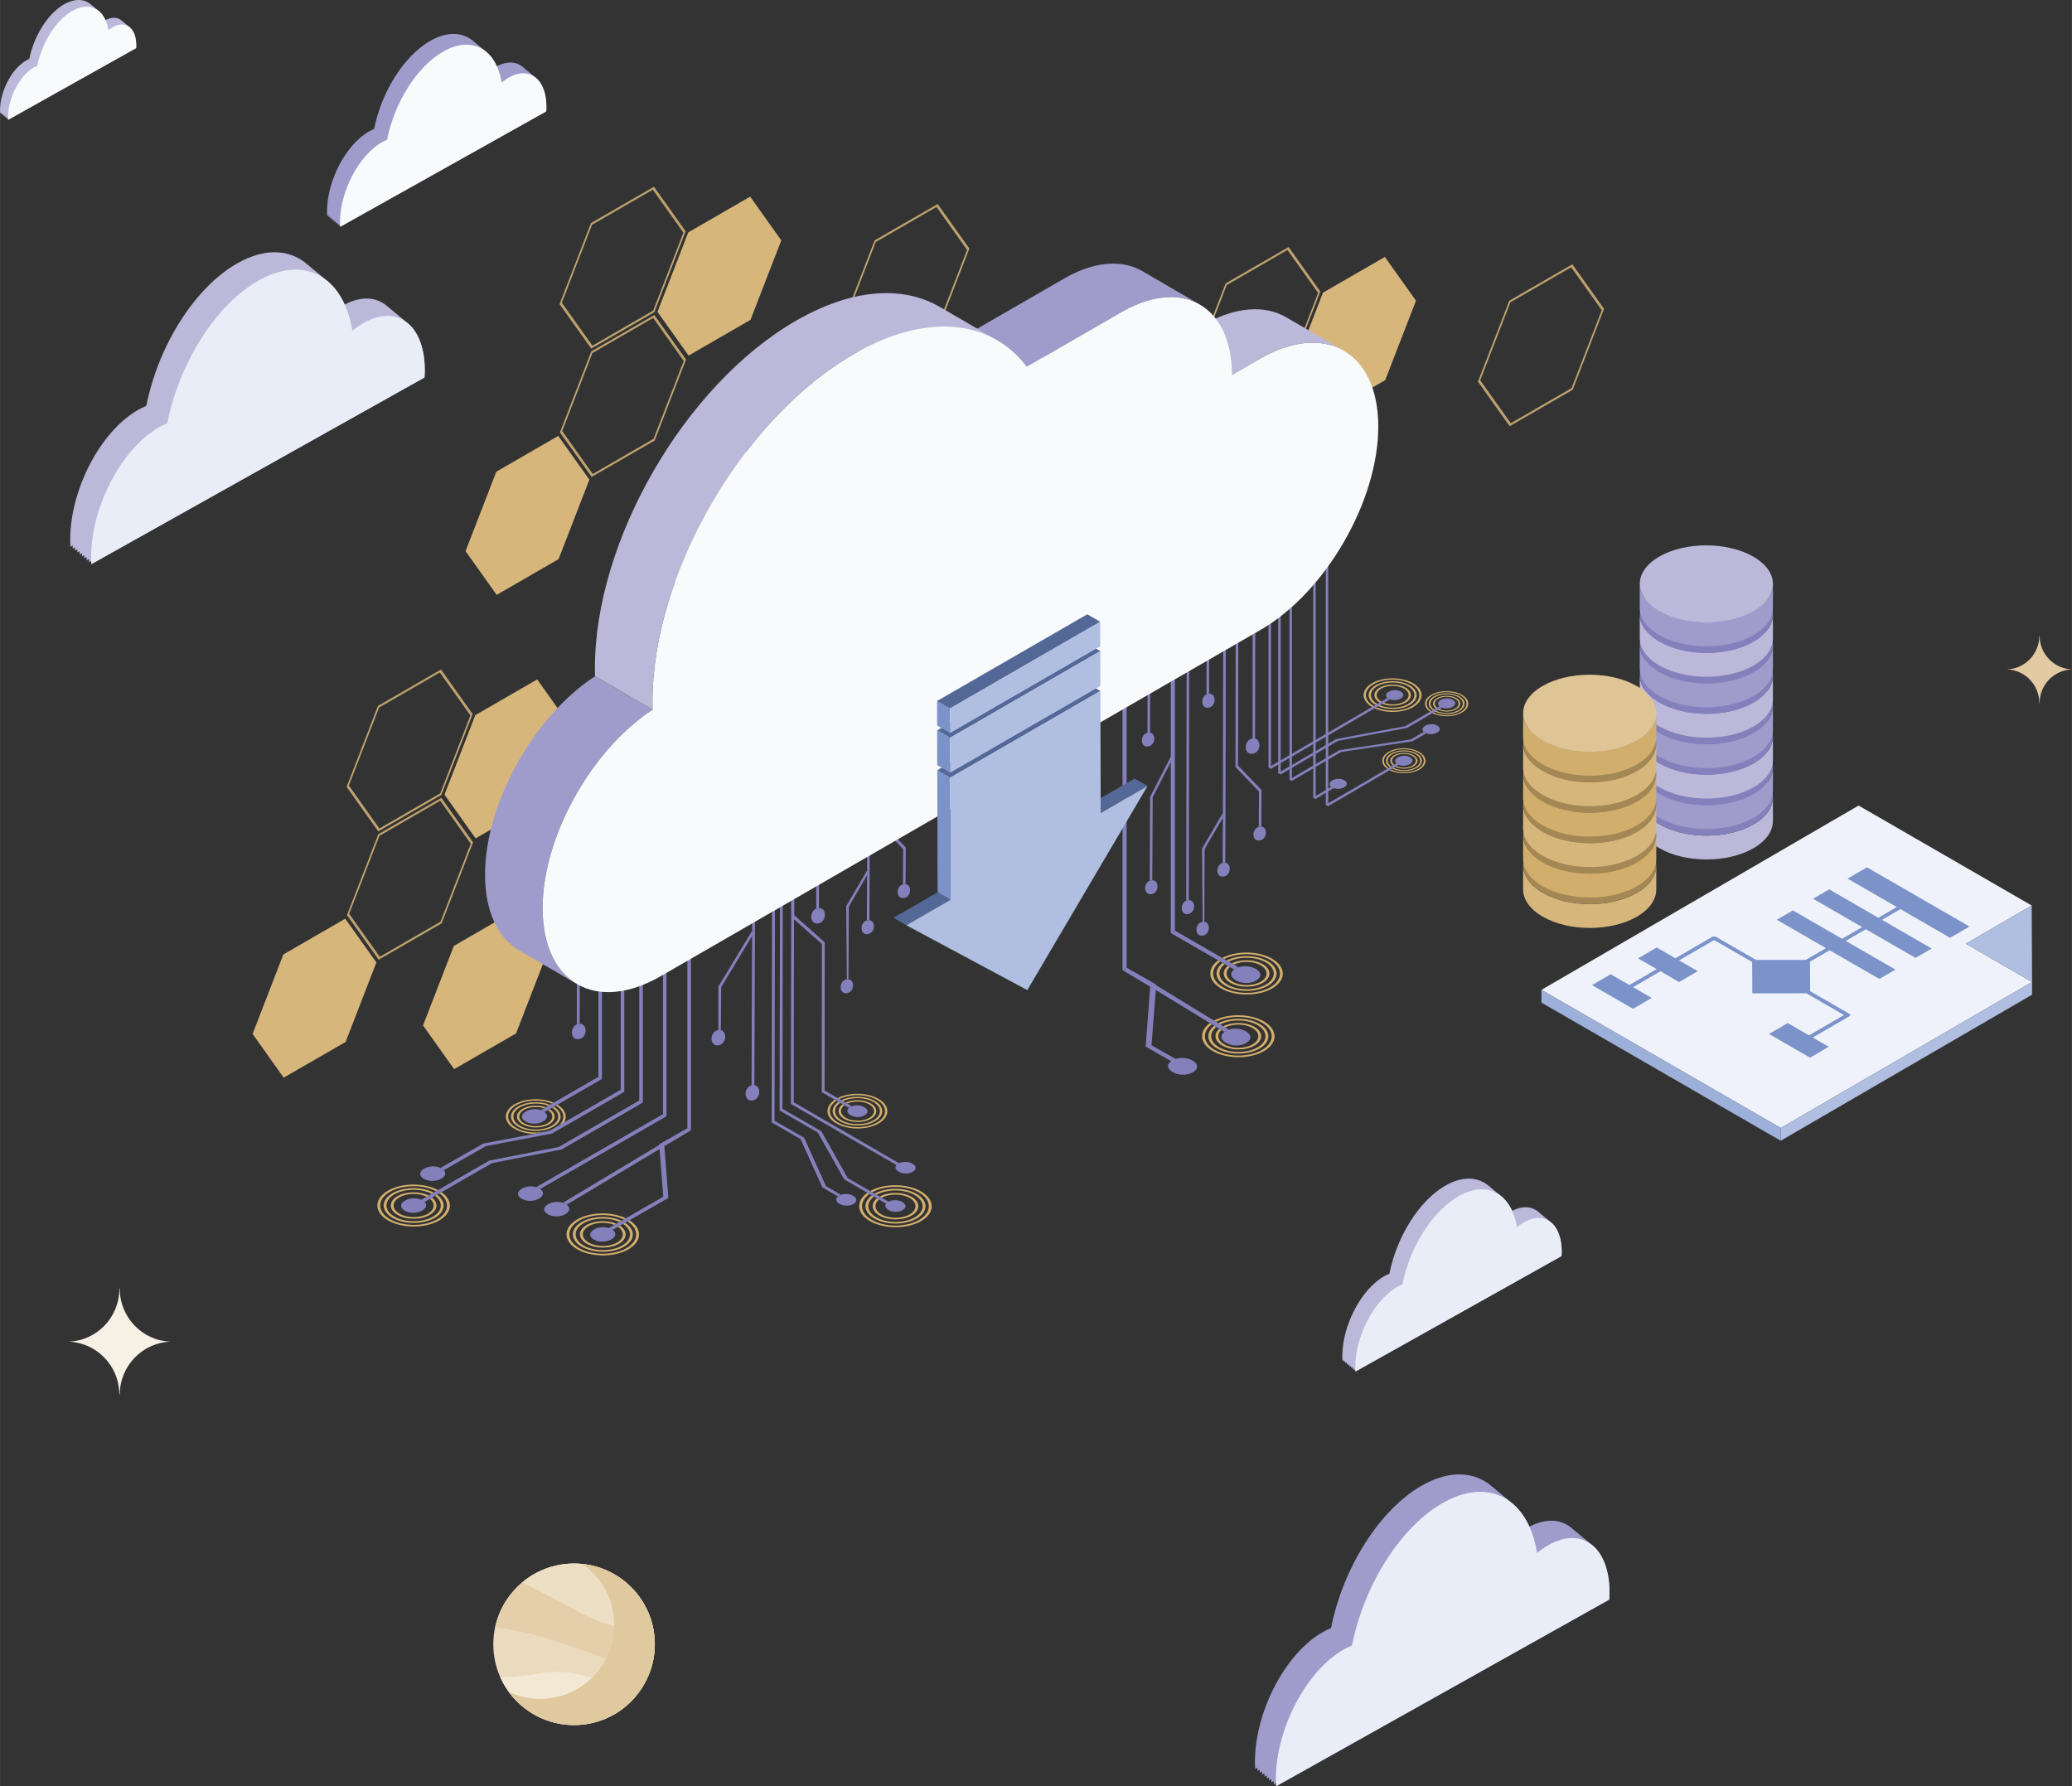 <?xml version="1.0" encoding="UTF-8"?>
<!DOCTYPE svg PUBLIC "-//W3C//DTD SVG 1.1//EN" "http://www.w3.org/Graphics/SVG/1.1/DTD/svg11.dtd">
<!-- Creator: CorelDRAW X7 -->
<svg xmlns="http://www.w3.org/2000/svg" xml:space="preserve" width="5.751in" height="4.958in" version="1.1" style="shape-rendering:geometricPrecision; text-rendering:geometricPrecision; image-rendering:optimizeQuality; fill-rule:evenodd; clip-rule:evenodd"
viewBox="0 0 57509 49581"
 xmlns:xlink="http://www.w3.org/1999/xlink">
 <rect x="0" y="0" width="57509" height="49581" fill="#333333" stroke="none"/>
 <defs>
  <style type="text/css">
   <![CDATA[
    .fil20 {fill:#536896}
    .fil21 {fill:#7B93C9}
    .fil16 {fill:#8480BC}
    .fil13 {fill:#9F9CCB}
    .fil22 {fill:#AFBEE1}
    .fil11 {fill:#BBB8DA}
    .fil18 {fill:#BFA36F}
    .fil15 {fill:#D2AE6D}
    .fil17 {fill:#D7B67C}
    .fil23 {fill:#E2CBA3}
    .fil12 {fill:#E9EDF7}
    .fil24 {fill:#F7F1E5}
    .fil19 {fill:#F9FAFC}
    .fil9 {fill:#7B93C9;fill-rule:nonzero}
    .fil1 {fill:#8480BC;fill-rule:nonzero}
    .fil8 {fill:#9DB0D9;fill-rule:nonzero}
    .fil2 {fill:#9F9CCB;fill-rule:nonzero}
    .fil4 {fill:#A38755;fill-rule:nonzero}
    .fil10 {fill:#AFBEE1;fill-rule:nonzero}
    .fil0 {fill:#BBB8DA;fill-rule:nonzero}
    .fil5 {fill:#D2AE6D;fill-rule:nonzero}
    .fil3 {fill:#D7B67C;fill-rule:nonzero}
    .fil6 {fill:#DFC596;fill-rule:nonzero}
    .fil29 {fill:#E0C99F;fill-rule:nonzero}
    .fil26 {fill:#E4CFAA;fill-rule:nonzero}
    .fil30 {fill:#E9EDF7;fill-rule:nonzero}
    .fil25 {fill:#EBDBBE;fill-rule:nonzero}
    .fil28 {fill:#EDDFC4;fill-rule:nonzero}
    .fil7 {fill:#EFF2FA;fill-rule:nonzero}
    .fil27 {fill:#F2E8D4;fill-rule:nonzero}
    .fil14 {fill:#F9FAFC;fill-rule:nonzero}
   ]]>
  </style>
 </defs>
 <g id="Layer_x0020_1">
  <g id="_3027852411696">
   <g>
    <path class="fil0" d="M49210 22129l-1 662c-1,272 -180,545 -538,752 -719,418 -1890,418 -2614,0 -364,-210 -546,-486 -545,-762l1 -662c0,276 182,552 546,762 724,418 1895,418 2614,0 358,-207 537,-479 537,-752z"/>
    <path class="fil1" d="M48665 21367c724,418 727,1096 8,1514 -720,419 -1890,419 -2614,0 -724,-418 -728,-1095 -8,-1514 719,-418 1890,-418 2614,0z"/>
    <path class="fil2" d="M49210 21284l-1 662c-1,272 -180,544 -538,752 -719,418 -1890,418 -2614,0 -364,-210 -546,-486 -545,-762l1 -662c0,276 182,552 546,762 724,418 1895,418 2614,0 358,-208 537,-479 537,-752z"/>
    <path class="fil1" d="M48665 20522c724,418 727,1096 8,1514 -720,418 -1890,418 -2614,0 -724,-418 -728,-1096 -8,-1514 719,-418 1890,-418 2614,0z"/>
    <path class="fil0" d="M49210 20439l-1 662c-1,272 -180,544 -538,752 -719,418 -1890,418 -2614,0 -364,-211 -546,-487 -545,-762l1 -662c0,276 182,552 546,762 724,418 1895,418 2614,0 358,-208 537,-480 537,-752z"/>
    <path class="fil1" d="M48665 19676c724,419 727,1097 8,1515 -720,418 -1890,418 -2614,0 -724,-418 -728,-1096 -8,-1514 719,-418 1890,-419 2614,-1z"/>
    <path class="fil2" d="M49210 19594l-1 662c-1,272 -180,544 -538,752 -719,418 -1890,418 -2614,0 -364,-211 -546,-487 -545,-762l1 -662c0,275 182,551 546,762 724,418 1895,418 2614,0 358,-208 537,-480 537,-752z"/>
    <path class="fil1" d="M48665 18831c724,419 727,1097 8,1515 -720,418 -1890,418 -2614,0 -724,-418 -728,-1096 -8,-1514 719,-418 1890,-419 2614,-1z"/>
    <path class="fil0" d="M49210 18749l-1 661c-1,273 -180,545 -538,752 -719,419 -1890,419 -2614,0 -364,-210 -546,-486 -545,-762l1 -661c0,275 182,551 546,762 724,418 1895,418 2614,0 358,-208 537,-480 537,-752z"/>
    <path class="fil1" d="M48665 17986c724,418 727,1097 8,1515 -720,418 -1890,418 -2614,0 -724,-418 -728,-1096 -8,-1514 719,-418 1890,-419 2614,-1z"/>
    <path class="fil2" d="M49210 17903l-1 662c-1,273 -180,545 -538,752 -719,419 -1890,419 -2614,0 -364,-210 -546,-486 -545,-762l1 -662c0,276 182,552 546,762 724,419 1895,419 2614,0 358,-207 537,-479 537,-752z"/>
    <path class="fil1" d="M48665 17141c724,418 727,1096 8,1514 -720,419 -1890,419 -2614,0 -724,-418 -728,-1096 -8,-1514 719,-418 1890,-418 2614,0z"/>
    <path class="fil0" d="M49210 17058l-1 662c-1,272 -180,544 -538,752 -719,418 -1890,418 -2614,0 -364,-210 -546,-486 -545,-762l1 -662c0,276 182,552 546,762 724,418 1895,418 2614,0 358,-207 537,-479 537,-752z"/>
    <path class="fil1" d="M48665 16296c724,418 727,1096 8,1514 -720,419 -1890,419 -2614,0 -724,-418 -728,-1096 -8,-1514 719,-418 1890,-418 2614,0z"/>
    <path class="fil2" d="M49210 16213l-1 662c-1,272 -180,544 -538,752 -719,418 -1890,418 -2614,0 -364,-210 -546,-486 -545,-762l1 -662c0,276 182,552 546,762 724,418 1895,418 2614,0 358,-208 537,-480 537,-752z"/>
    <path class="fil0" d="M48665 15451c724,418 727,1096 8,1514 -720,418 -1890,418 -2614,0 -724,-418 -728,-1096 -8,-1514 719,-418 1890,-418 2614,0z"/>
    <path class="fil3" d="M45973 24030l-2 662c-1,272 -180,544 -537,752 -720,418 -1890,418 -2615,0 -364,-210 -546,-486 -545,-762l2 -662c-1,276 181,552 545,762 725,418 1895,418 2615,0 357,-208 536,-480 537,-752z"/>
    <path class="fil4" d="M45427 23268c725,418 728,1096 9,1514 -720,418 -1890,418 -2615,0 -723,-418 -727,-1096 -7,-1514 718,-418 1890,-418 2613,0z"/>
    <path class="fil5" d="M45973 23185l-2 662c-1,272 -180,544 -537,752 -720,418 -1890,418 -2615,0 -364,-210 -546,-486 -545,-762l2 -662c-1,276 181,552 545,762 725,418 1895,418 2615,0 357,-208 536,-480 537,-752z"/>
    <path class="fil4" d="M45427 22422c725,419 728,1097 9,1515 -720,418 -1890,418 -2615,0 -723,-418 -727,-1096 -7,-1514 718,-418 1890,-418 2613,-1z"/>
    <path class="fil3" d="M45973 22340l-2 662c-1,272 -180,544 -537,752 -720,418 -1890,418 -2615,0 -364,-211 -546,-487 -545,-762l2 -662c-1,275 181,551 545,762 725,418 1895,418 2615,0 357,-208 536,-480 537,-752z"/>
    <path class="fil4" d="M45427 21577c725,419 728,1097 9,1515 -720,418 -1890,418 -2615,0 -723,-418 -727,-1096 -7,-1514 718,-418 1890,-419 2613,-1z"/>
    <path class="fil5" d="M45973 21495l-2 662c-1,272 -180,544 -537,751 -720,419 -1890,419 -2615,0 -364,-210 -546,-486 -545,-762l2 -661c-1,275 181,551 545,762 725,418 1895,418 2615,0 357,-208 536,-480 537,-752z"/>
    <path class="fil4" d="M45427 20732c725,418 728,1097 9,1515 -720,418 -1890,418 -2615,0 -723,-418 -727,-1096 -7,-1514 718,-418 1890,-419 2613,-1z"/>
    <path class="fil3" d="M45973 20649l-2 662c-1,273 -180,545 -537,752 -720,419 -1890,419 -2615,0 -364,-210 -546,-486 -545,-762l2 -662c-1,276 181,552 545,763 725,418 1895,418 2615,0 357,-208 536,-480 537,-753z"/>
    <path class="fil4" d="M45427 19887c725,418 728,1096 9,1514 -720,419 -1890,419 -2615,0 -723,-418 -727,-1095 -7,-1514 718,-418 1890,-418 2613,0z"/>
    <path class="fil5" d="M45973 19804l-2 662c-1,273 -180,545 -537,752 -720,418 -1890,418 -2615,0 -364,-210 -546,-486 -545,-762l2 -662c-1,276 181,552 545,762 725,419 1895,419 2615,0 357,-207 536,-479 537,-752z"/>
    <path class="fil6" d="M45427 19042c725,418 728,1096 9,1514 -720,419 -1890,419 -2615,0 -723,-418 -727,-1096 -7,-1514 718,-418 1890,-418 2613,0z"/>
   </g>
   <g>
    <polygon class="fil7" points="54564,26196 56391,25134 51587,22360 42784,27476 49426,31310 56402,27257 "/>
    <polygon class="fil8" points="49426,31310 49425,31664 42783,27829 42784,27476 "/>
    <path class="fil9" d="M54666 25718l-539 313 -1379 -796 -511 297 1379 797 -449 260 -1379 -796 -558 324 1379 797 -447 259 -1379 -796 -546 317 5 819 1094 632c28,16 29,43 0,59l-1023 595 446 257 -519 302 -1140 -658 519 -302 592 341 972 -564 -1043 -603 -1502 1 -5 -871 -1056 -609 -972 565 518 299 -519 302 -518 -300 -760 442 518 299 -519 302 -1138 -658 519 -302 518 300 759 -442 -518 -299 519 -302 519 300 1022 -595c29,-16 75,-16 104,0l1106 639 1388 0 559 -324 -1366 -789 447 -260 1366 789 558 -325 -1365 -788 448 -260 1365 788 512 -297 -1366 -789 539 -313 2846 1643z"/>
    <polygon class="fil10" points="56391,25134 56402,27257 54564,26196 "/>
    <polygon class="fil10" points="56402,27257 56401,27610 49425,31664 49426,31310 "/>
   </g>
   <g>
    <g>
     <path class="fil11" d="M1947 14984l0 3 0 3c0,64 4,125 7,186l0 0 61 -35c2,30 2,60 4,88l0 0 61 -34c1,29 2,59 3,88l0 0 62 -34c1,29 1,59 3,87l0 0 61 -34c2,29 2,59 4,88l0 0 61 -34c1,29 1,59 3,88l0 0 61 -35c2,29 2,59 4,88l0 0 61 -34c1,29 2,59 3,88l0 0 62 -35c1,30 1,60 3,88l0 0 61 -34c2,29 2,59 4,88l0 0 9245 -5180c5,-67 8,-134 8,-201l0 0c0,-631 -193,-1094 -503,-1331l0 0c-21,-19 -43,-36 -65,-53l0 0c-21,-19 -43,-37 -65,-54l0 0c-21,-19 -42,-37 -64,-53l0 0c-21,-19 -43,-37 -65,-54l0 0c-21,-19 -43,-37 -65,-54l0 0c-20,-19 -42,-36 -64,-53l0 0c-21,-19 -43,-37 -65,-54l0 0c-21,-19 -42,-36 -65,-53l0 0c-298,-274 -725,-316 -1201,-65l0 0c-130,-285 -302,-512 -508,-674l0 0c-21,-19 -43,-36 -65,-54l0 0c-21,-18 -42,-36 -64,-53l0 0c-21,-19 -43,-36 -65,-54l0 0c-21,-18 -42,-36 -64,-53l0 0c-21,-19 -43,-37 -65,-54l0 0c-21,-19 -43,-36 -65,-53l0 0c-21,-19 -42,-37 -64,-54l0 0c-21,-19 -43,-36 -65,-54l0 0c-256,-227 -570,-348 -923,-348l0 0c-314,0 -658,96 -1019,299l0 0c-1201,672 -2215,2314 -2541,3967l0 0c-71,29 -142,63 -215,103l0 0c-1048,587 -1897,2205 -1897,3613z"/>
     <path class="fil12" d="M7181 7783c-1201,673 -2214,2314 -2540,3968 -71,28 -142,62 -215,102 -1048,588 -1898,2205 -1898,3613 0,36 1,70 3,105l1 -1c2,28 2,57 3,85 1,0 1,1 1,2 0,0 0,1 0,1l9245 -5180c5,-67 8,-134 8,-201 0,-631 -193,-1094 -503,-1331 -2,-1 -3,-2 -4,-2 -303,-230 -719,-243 -1178,14 -111,62 -219,138 -324,224 -44,-273 -117,-517 -213,-729 -130,-285 -302,-512 -508,-674 -3,-3 -6,-5 -9,-8 -479,-371 -1139,-397 -1869,12z"/>
    </g>
    <g>
     <path class="fil13" d="M15165 2973l0 -5c0,-391 -119,-678 -311,-824l0 0c-13,-12 -27,-23 -40,-33l0 0c-13,-12 -27,-23 -40,-33l0 0c-13,-12 -27,-23 -40,-33l0 0c-13,-12 -27,-23 -40,-34l0 0c-13,-11 -27,-22 -40,-33l0 0c-13,-11 -27,-22 -40,-33l0 0c-13,-12 -27,-23 -40,-33l0 0c-13,-12 -27,-23 -40,-33l0 0c-185,-169 -449,-195 -744,-40l0 0c-80,-176 -186,-317 -314,-417l0 0c-13,-12 -26,-23 -40,-33l0 0c-13,-12 -26,-23 -40,-33l0 0c-13,-12 -26,-23 -40,-34l0 0c-13,-11 -26,-22 -40,-33l0 0c-13,-11 -26,-22 -40,-33l0 0c-13,-11 -26,-22 -40,-33l0 0c-13,-12 -26,-23 -40,-33l0 0c-13,-12 -26,-23 -40,-33l0 0c-158,-141 -353,-216 -571,-216 -194,0 -407,60 -630,185l0 0c-743,416 -1371,1431 -1572,2455l0 0c-44,18 -88,38 -133,63l0 0c-649,364 -1174,1364 -1174,2235l0 0c0,41 2,80 4,119l0 0 38 -21c1,18 1,36 2,54l0 0 38 -21c1,18 1,37 2,54l0 0 38 -21c1,18 1,37 2,55l0 0 38 -22c1,18 1,37 2,55l0 0 38 -22c1,19 1,37 2,55l0 0 38 -21c1,18 1,36 2,54l0 0 38 -21c1,18 1,36 2,54l0 0 38 -21c1,18 1,37 2,54l0 0 38 -21c1,18 1,37 2,54l0 0 5720 -3204c3,-40 5,-80 5,-119z"/>
     <path class="fil14" d="M9440 6296c-2,-39 -4,-77 -4,-118 0,-871 525,-1872 1174,-2235 45,-26 89,-46 132,-64 202,-1023 829,-2039 1572,-2455 795,-445 1457,-57 1608,866 65,-53 132,-100 201,-139 575,-322 1042,43 1042,817 0,41 -2,82 -5,124l-5720 3204z"/>
    </g>
    <g>
     <path class="fil11" d="M3780 1261l0 -3c0,-243 -74,-420 -193,-511l0 0c-8,-8 -16,-14 -25,-21l0 0c-8,-7 -16,-14 -25,-20l0 0c-8,-8 -16,-15 -25,-21l0 0c-8,-7 -16,-14 -24,-21l0 0c-8,-7 -17,-14 -25,-20l0 0c-8,-8 -17,-14 -25,-21l0 0c-8,-7 -16,-14 -25,-20l0 0c-8,-8 -16,-15 -25,-21l0 0c-114,-105 -278,-121 -461,-25l0 0c-50,-109 -116,-196 -195,-259l0 0c-8,-7 -17,-14 -25,-20l0 0c-8,-7 -16,-14 -25,-21l0 0c-8,-7 -16,-14 -25,-20l0 0c-8,-8 -16,-14 -24,-21l0 0c-9,-7 -17,-14 -25,-21l0 0c-8,-7 -17,-14 -25,-20l0 0c-8,-7 -17,-14 -25,-21l0 0c-8,-7 -16,-14 -25,-20l0 0c-98,-88 -219,-134 -354,-134 -121,0 -253,37 -392,114l0 0c-461,259 -850,889 -976,1525l0 0c-27,11 -54,23 -82,39l0 0c-403,226 -729,847 -729,1388l0 0c0,25 1,49 3,73l0 0 23 -13c1,11 1,23 2,34l0 0 23 -13c1,11 1,22 1,34l0 0 24 -14c0,12 1,23 1,34l0 0 24 -13c0,11 0,23 1,34l0 0 24 -13c0,11 0,22 1,33l0 0 23 -13c1,11 1,23 2,34l0 0 23 -13c1,11 1,22 2,33l0 0 23 -13c1,11 1,23 1,34l0 0 24 -13c0,11 1,23 1,34l0 0 3551 -1990c2,-25 3,-49 3,-74z"/>
     <path class="fil14" d="M226 3325c-1,-25 -3,-49 -3,-74 0,-541 327,-1162 729,-1388 28,-15 56,-28 83,-39 125,-635 514,-1266 976,-1524 493,-277 904,-36 998,537 40,-33 82,-62 124,-86 358,-200 647,27 647,507 0,25 -1,51 -3,77l-3551 1990z"/>
    </g>
   </g>
   <g>
    <g>
     <path class="fil15" d="M38967 19112c174,101 174,264 2,365 -86,50 -200,75 -313,75 -85,0 -170,-14 -244,-42 -25,-10 -49,-21 -71,-34 -2,-1 -3,-1 -4,-2 -170,-100 -170,-262 1,-361 173,-101 455,-101 629,-1zm-314 -112c-131,0 -261,29 -360,87 -196,114 -195,299 0,413 1,1 2,2 3,2 22,13 46,24 71,34 198,80 471,68 647,-33 197,-115 196,-302 -2,-417 -99,-57 -229,-86 -359,-86z"/>
     <path class="fil15" d="M39079 19047c236,136 237,358 2,495 -116,68 -270,102 -425,102 -125,0 -251,-23 -357,-68 -25,-10 -48,-22 -71,-35 0,0 -1,-1 -2,-2 -233,-136 -233,-356 0,-491 234,-137 617,-137 853,-1zm-826 556c262,114 637,102 874,-35 259,-151 258,-396 -3,-547 -131,-75 -301,-113 -472,-113 -171,0 -341,38 -471,114 -258,149 -259,394 -1,544 1,1 2,1 3,2 22,13 45,24 70,35z"/>
     <path class="fil15" d="M39175 18991c291,168 292,441 4,608 -144,84 -333,125 -523,125 -161,0 -323,-30 -457,-90 -24,-11 -47,-23 -69,-35 -1,-1 -2,-1 -3,-2 -287,-167 -288,-439 -1,-606 288,-167 759,-167 1049,0zm-1021 669c317,146 780,134 1070,-35 313,-182 311,-478 -4,-660 -158,-91 -364,-136 -570,-136 -206,0 -412,45 -569,136 -312,181 -311,476 1,658 1,1 2,1 3,2 22,12 45,24 69,35z"/>
     <path class="fil15" d="M40154 19724c-72,0 -144,-14 -203,-41 -11,-5 -22,-10 -32,-16 -13,-7 -25,-15 -35,-24 -93,-75 -82,-180 34,-247 128,-75 339,-75 468,0 130,75 130,197 2,272 -64,37 -149,56 -234,56zm-270 -347c-134,78 -145,200 -34,286 11,8 23,16 36,24 10,6 20,11 31,16 149,69 367,64 504,-16 148,-85 147,-225 -1,-311 -74,-42 -171,-63 -268,-63 -97,0 -195,21 -268,64z"/>
     <path class="fil15" d="M40155 19792c-103,0 -205,-20 -289,-60 -10,-5 -21,-10 -31,-16 -13,-8 -25,-15 -36,-24 -138,-102 -127,-250 34,-344 176,-102 461,-102 637,-1 176,102 177,267 2,369 -87,51 -202,76 -317,76zm-323 -40c197,96 490,90 674,-16 193,-113 192,-296 -3,-408 -97,-56 -224,-84 -352,-84 -127,0 -254,28 -351,84 -181,105 -192,271 -35,384 11,8 23,16 36,24 10,5 21,11 31,16z"/>
     <path class="fil15" d="M40154 19853c-128,0 -257,-26 -361,-78 -11,-5 -21,-11 -31,-16 -13,-8 -25,-16 -37,-24 -179,-125 -168,-312 34,-430 215,-124 566,-124 783,0 216,126 217,329 3,454 -108,62 -249,94 -391,94zm-395 -58c237,119 596,113 819,-17 234,-135 232,-356 -3,-492 -117,-68 -271,-102 -425,-102 -154,0 -308,34 -424,102 -221,128 -232,333 -34,469 11,8 23,16 36,23 10,6 21,11 31,17z"/>
     <path class="fil15" d="M38732 21252c-13,-8 -25,-16 -36,-25 -92,-75 -80,-179 35,-246 129,-75 339,-75 469,-1 130,76 130,197 1,272 -64,38 -149,56 -233,56 -73,0 -145,-13 -205,-41 -11,-4 -21,-10 -31,-15zm501 -291c-74,-43 -171,-64 -268,-64 -97,0 -194,21 -268,64 -134,78 -145,200 -35,286 11,8 24,17 37,24 10,6 20,11 30,16 149,70 368,65 506,-15 147,-86 146,-225 -2,-311z"/>
     <path class="fil15" d="M38612 21276c-138,-102 -126,-250 35,-344 175,-102 461,-102 636,0 176,102 178,267 2,369 -87,51 -202,76 -317,76 -102,0 -205,-20 -289,-61 -10,-5 -20,-10 -30,-16 -13,-7 -26,-15 -37,-24zm1 -363c-180,104 -192,270 -35,383 11,9 24,17 37,24 10,6 20,11 30,16 196,97 491,91 674,-16 194,-112 193,-295 -2,-408 -97,-56 -225,-84 -352,-84 -127,0 -255,28 -352,85z"/>
     <path class="fil15" d="M38538 21320c-178,-126 -167,-313 35,-430 214,-125 566,-125 782,0 217,125 218,329 3,454 -107,62 -249,93 -390,93 -129,0 -259,-26 -363,-78 -10,-5 -20,-10 -30,-16 -13,-7 -25,-15 -37,-23zm1 -449c-220,128 -231,332 -34,468 11,8 24,16 37,24 10,5 20,11 30,16 237,119 596,114 820,-16 233,-136 232,-356 -4,-492 -117,-68 -271,-102 -425,-102 -154,0 -307,34 -424,102z"/>
     <path class="fil15" d="M34374 29084c-143,0 -286,-32 -395,-95 -187,-108 -214,-274 -80,-398l-56 -34c-166,143 -138,339 80,465 249,143 651,144 898,0 247,-143 246,-377 -3,-521 -123,-71 -286,-107 -448,-107 -151,0 -301,31 -420,92l54 34c218,-111 550,-106 758,14 218,126 219,330 3,456 -108,62 -250,94 -391,94z"/>
     <path class="fil15" d="M34374 29199c-193,0 -387,-43 -535,-128 -266,-154 -293,-395 -80,-565l-56 -34c-245,189 -219,460 79,632 327,188 857,188 1180,0 325,-189 323,-495 -4,-684 -162,-94 -376,-141 -589,-141 -199,0 -399,41 -556,123l54 34c296,-153 751,-147 1035,17 296,170 297,448 4,618 -146,85 -339,128 -532,128z"/>
     <path class="fil15" d="M34374 29300c-238,0 -476,-53 -658,-158 -336,-193 -362,-500 -79,-711l-55 -34c-316,229 -290,566 78,778 394,228 1033,228 1424,0 391,-227 389,-597 -5,-825 -197,-113 -455,-170 -713,-170 -242,0 -483,50 -673,149l55 34c362,-189 924,-182 1275,20 363,210 365,551 5,760 -180,104 -417,157 -654,157z"/>
     <path class="fil15" d="M34152 27281c248,144 651,145 898,1 247,-143 246,-377 -3,-521 -123,-71 -286,-107 -449,-107 -146,0 -293,29 -410,87l56 33c218,-105 542,-98 747,20 218,126 218,330 3,456 -108,62 -250,93 -392,93 -142,0 -285,-31 -394,-94 -191,-110 -215,-281 -72,-406l-57 -33c-174,144 -148,344 73,471z"/>
     <path class="fil15" d="M34603 27458c-193,0 -387,-42 -535,-128 -268,-155 -293,-398 -75,-569l-57 -33c-249,189 -225,463 75,635 327,189 856,188 1180,0 325,-188 323,-494 -4,-683 -163,-94 -376,-141 -589,-141 -198,0 -395,40 -552,121l57 32c295,-149 746,-142 1028,20 296,171 297,448 4,619 -146,85 -339,127 -532,127z"/>
     <path class="fil15" d="M34602 27559c-237,0 -476,-52 -657,-157 -337,-194 -363,-502 -76,-713l-57 -33c-317,229 -291,566 77,779 394,227 1033,227 1424,0 391,-227 389,-597 -5,-825 -197,-114 -455,-171 -713,-171 -241,0 -482,50 -672,150l56 32c362,-187 923,-180 1272,21 364,210 366,551 6,761 -180,104 -417,156 -655,156z"/>
     <path class="fil15" d="M24125 31030c-178,104 -469,104 -649,0 -166,-96 -179,-247 -40,-351l-47 -27c-165,119 -150,294 41,404 205,119 537,120 741,1 204,-119 203,-312 -2,-430 -191,-111 -495,-118 -701,-21l47 27c179,-82 442,-75 608,21 180,104 180,273 2,376z"/>
     <path class="fil15" d="M24241 31097c-241,141 -637,141 -881,0 -230,-133 -244,-344 -41,-486l-47 -27c-228,157 -215,393 41,540 270,156 707,156 975,0 268,-156 266,-409 -3,-564 -256,-148 -664,-155 -934,-22l47 27c244,-119 610,-111 840,21 244,141 246,370 3,511z"/>
     <path class="fil15" d="M24342 31157c-297,172 -784,172 -1084,-1 -286,-165 -300,-430 -41,-604l-47 -27c-284,189 -270,478 42,658 326,188 854,188 1177,0 323,-187 321,-493 -5,-681 -312,-180 -810,-188 -1135,-22l47 26c299,-150 756,-142 1042,23 300,173 301,455 4,628z"/>
     <path class="fil15" d="M24199 33861c-339,-196 -362,-508 -67,-719l-57 -33c-326,229 -303,570 68,784 395,228 1034,228 1425,1 391,-227 389,-598 -6,-825 -389,-225 -1019,-228 -1411,-8l56 33c361,-202 941,-200 1299,7 363,210 365,551 5,760 -360,209 -949,209 -1312,0z"/>
     <path class="fil15" d="M24199 33181c-258,189 -236,466 67,641 326,189 856,188 1180,0 324,-189 323,-495 -4,-683 -322,-186 -843,-188 -1168,-6l56 32c295,-164 765,-162 1056,6 295,171 297,448 3,619 -292,170 -771,170 -1066,-1 -272,-157 -294,-404 -68,-575l-56 -33z"/>
     <path class="fil15" d="M24341 33263c-182,144 -159,348 66,477 248,144 651,144 898,1 247,-144 245,-378 -3,-521 -244,-141 -640,-143 -887,-6l56 33c216,-119 561,-118 775,5 218,126 218,331 2,456 -215,126 -567,126 -785,0 -194,-112 -216,-286 -65,-412l-57 -33z"/>
     <path class="fil15" d="M17125 34491c-216,125 -568,125 -786,-1 -217,-125 -218,-329 -2,-454 192,-112 495,-125 712,-36l57 -33c-248,-106 -602,-94 -826,36 -247,144 -244,377 3,520 249,143 651,144 898,1 236,-138 245,-358 28,-502l-57 32c188,127 178,318 -27,437z"/>
     <path class="fil15" d="M17266 34572c-293,170 -772,170 -1067,0 -294,-170 -296,-448 -3,-618 271,-157 700,-169 996,-36l56 -33c-327,-151 -807,-139 -1109,37 -323,188 -323,495 3,683 327,189 856,188 1180,0 314,-182 323,-475 28,-664l-57 32c264,172 256,435 -27,599z"/>
     <path class="fil15" d="M17388 34644c-360,209 -949,209 -1312,0 -363,-210 -365,-551 -5,-760 338,-196 878,-208 1243,-36l56 -33c-396,-190 -986,-178 -1355,36 -391,228 -389,598 5,825 394,228 1033,228 1424,1 380,-221 389,-577 27,-806l-56 32c331,211 322,538 -27,741z"/>
     <path class="fil15" d="M11874 33690c-216,125 -567,125 -786,-1 -217,-125 -218,-329 -2,-454 205,-120 535,-126 753,-18l57 -33c-249,-125 -630,-119 -867,18 -246,144 -244,377 3,520 249,143 652,144 898,0 224,-130 244,-334 60,-478l-57 32c154,126 134,302 -59,414z"/>
     <path class="fil15" d="M12015 33771c-292,170 -771,170 -1067,-1 -294,-170 -296,-447 -3,-617 283,-164 739,-170 1035,-17l57 -33c-328,-171 -834,-165 -1148,18 -324,188 -323,495 2,683 327,188 857,188 1180,0 302,-176 322,-452 61,-642l-56 32c229,172 210,420 -61,577z"/>
     <path class="fil15" d="M12137 33843c-360,209 -949,209 -1312,-1 -362,-209 -364,-550 -4,-759 350,-204 916,-209 1280,-17l57 -33c-396,-210 -1013,-204 -1394,17 -391,227 -389,597 5,825 395,228 1034,228 1425,0 368,-213 387,-554 60,-783l-57 32c297,212 277,523 -60,719z"/>
     <path class="fil15" d="M14499 30778c-204,119 -202,311 2,429 205,119 538,119 742,1 199,-116 203,-303 11,-422l-46 27c166,104 162,267 -12,368 -178,104 -468,104 -649,-1 -179,-103 -180,-271 -2,-375 149,-86 377,-101 553,-43l48 -28c-202,-72 -473,-57 -647,44z"/>
     <path class="fil15" d="M14432 31248c-244,-141 -245,-370 -3,-510 213,-124 546,-139 788,-45l48 -27c-269,-109 -643,-94 -883,45 -267,155 -267,409 2,564 270,156 708,155 975,0 264,-153 267,-400 11,-556l-46 27c230,141 226,364 -11,502 -242,141 -637,141 -881,0z"/>
     <path class="fil15" d="M14330 31307c-300,-173 -301,-455 -4,-627 269,-157 693,-172 993,-45l47 -27c-326,-142 -792,-127 -1086,45 -323,187 -322,493 3,681 150,86 342,133 537,140l423 -80 51 -30c-297,114 -702,95 -964,-57z"/>
     <path class="fil15" d="M15424 30688c250,153 278,383 84,553l146 -84c101,-167 40,-360 -184,-496l-46 27z"/>
    </g>
    <g>
     <path class="fil16" d="M38721 19156l-2 0c-172,0 -326,121 -208,217l0 0c8,7 18,14 30,21l0 0c12,7 25,13 38,18l0 0c218,86 507,-96 300,-215l0 0c-49,-29 -104,-41 -158,-41z"/>
     <path class="fil16" d="M39519 20314c10,9 21,17 34,25l0 0c11,6 22,11 33,16l0 0c218,91 516,-93 306,-214l0 0c-50,-28 -106,-40 -160,-40l0 0c-170,0 -322,118 -213,213l0 0z"/>
     <path class="fil16" d="M38977 20978l-3 0c-168,0 -320,117 -214,212l0 0c10,8 22,17 36,25l0 0c10,6 20,11 30,15l0 0c219,94 519,-90 308,-212l0 0c-49,-28 -104,-40 -157,-40z"/>
     <path class="fil16" d="M35208 21301l68 39 3303 -1928c-13,-5 -26,-11 -38,-18l0 0c-12,-7 -22,-14 -30,-21l0 0 -3303 1928z"/>
     <path class="fil16" d="M39002 20156l-1919 360 -1605 940 68 39 1589 -931 1919 -359 1098 -639c-7,-3 -14,-7 -21,-11l0 0c-17,-10 -31,-20 -42,-31l0 0 -1087 632z"/>
     <path class="fil16" d="M39156 20526l-1979 296 -1387 814 68 39 1368 -803 1980 -296 380 -221c-11,-5 -22,-10 -33,-16l0 0c-13,-8 -24,-16 -34,-25l0 0 -363 212z"/>
     <path class="fil16" d="M36947 21839c8,6 16,11 26,17l0 0c14,8 29,15 45,21l0 0c217,80 499,-99 293,-218l0 0c-50,-29 -105,-41 -160,-41l0 0c-174,0 -329,124 -204,221l0 0z"/>
     <path class="fil16" d="M36449 22136l68 39 501 -298c-16,-6 -31,-13 -45,-21l0 0c-10,-6 -18,-11 -26,-17l-498 297z"/>
     <path class="fil16" d="M36798 22337l68 40 1960 -1147c-10,-4 -20,-9 -30,-15l0 0c-14,-8 -26,-17 -36,-25l0 0 -1962 1147z"/>
     <polygon class="fil16" points="35276,21340 35276,15338 35208,15338 35208,21301 "/>
     <polygon class="fil16" points="35546,21495 35546,15494 35478,15494 35478,21456 "/>
     <polygon class="fil16" points="35858,21676 35858,15674 35790,15674 35790,21637 "/>
     <polygon class="fil16" points="36449,13527 36449,22136 36517,22175 36517,13527 "/>
     <polygon class="fil16" points="36866,22377 36866,13729 36798,13729 36798,22337 "/>
     <path class="fil16" d="M39940 19591c11,11 25,21 43,31l0 0c6,4 13,8 20,11l0 0c219,104 531,-85 318,-207l0 0c-50,-29 -106,-41 -160,-41l0 0c-166,0 -314,112 -221,206l0 0z"/>
     <path class="fil16" d="M19939 28591c-4,0 -8,1 -11,2l0 0c-242,46 -240,458 10,422l0 0c228,-32 252,-379 69,-422l0 0c-12,-3 -25,-4 -39,-4l0 0c-9,0 -19,0 -29,2l0 0z"/>
     <path class="fil16" d="M20915 30120l-2 0 -2 0c-9,0 -18,1 -28,2l0 0c-8,2 -16,3 -24,5l0 0c-228,59 -221,454 24,420l0 0c234,-33 253,-398 54,-425l0 0c-7,-1 -14,-2 -22,-2z"/>
     <path class="fil16" d="M20875 25847l0 132 -16 4148c8,-2 16,-3 24,-5l0 0c20,-2 38,-2 54,0l0 0 16 -4286 -78 11z"/>
     <path class="fil16" d="M20888 19075l-13 6759 -937 1551 1 1206c25,-4 48,-3 68,2l10 -1192 858 -1422 0 -132 78 -11 13 -6772 -78 11z"/>
     <path class="fil16" d="M21440 18997l-22 12161c20,-11 43,-18 79,-23l0 0 21 -12149 -78 11z"/>
     <path class="fil16" d="M22731 25206c-8,0 -16,1 -24,2l0 0c-20,3 -38,8 -54,15l0 0c-199,83 -181,443 53,410l0 0c242,-34 254,-427 30,-427l0 0c-2,0 -3,0 -5,0l0 0z"/>
     <path class="fil16" d="M22662 20351l-9 4872c16,-7 34,-12 54,-15l0 0c8,-1 16,-2 24,-2l0 0 9 -4866 -78 11z"/>
     <path class="fil16" d="M21977 18922l-12 6530 847 751 -4 4114c8,-3 17,-4 26,-6l0 0c19,-2 37,-2 53,0l0 0 4 -4155 -847 -752 12 -6493 -79 11z"/>
     <path class="fil16" d="M22807 30316l757 436c10,-8 21,-16 35,-24l0 0c14,-8 29,-16 44,-21l-757 -437 -79 46z"/>
     <path class="fil16" d="M23643 30707c-15,5 -30,13 -44,21l0 0c-14,8 -25,16 -35,24l0 0c-83,70 -45,150 44,202l0 0c99,57 262,78 389,4l0 0c127,-74 91,-169 -8,-226l0 0c-54,-32 -128,-52 -203,-52l0 0c-48,0 -97,8 -143,27l0 0z"/>
     <path class="fil16" d="M21951 30642l3060 1771c11,-9 23,-18 38,-27l0 0c13,-7 27,-14 40,-20l-3059 -1770 -79 46z"/>
     <path class="fil16" d="M21418 31155l802 462 604 1339 434 255c9,-8 20,-15 32,-22l0 0c16,-9 32,-17 49,-23l0 0 -414 -243 -605 -1339 -823 -475 -79 46z"/>
     <path class="fil16" d="M23476 33141l-2 0c-45,1 -91,8 -135,25l0 0c-17,6 -33,14 -49,23l0 0c-12,7 -23,14 -32,22l0 0c-88,70 -50,152 40,204l0 0c99,57 262,78 389,4l0 0c127,-74 92,-169 -8,-226l0 0c-54,-31 -127,-52 -203,-52z"/>
     <path class="fil16" d="M21638 30824l1060 612 732 1299 1276 740c7,-4 14,-9 22,-14l0 0c20,-11 41,-21 63,-28l0 0 -1263 -733 -732 -1299 -1079 -623 -79 46z"/>
     <path class="fil16" d="M21972 18482l-21 12160c20,-10 42,-17 78,-22l0 0 22 -12149 -79 11z"/>
     <path class="fil16" d="M21660 18663l-22 12160c20,-10 42,-17 78,-22l0 0 22 -12150 -78 12z"/>
     <path class="fil16" d="M24984 32274c-17,7 -33,15 -49,24l0 0c-12,7 -23,14 -32,21l0 0c-88,70 -50,153 40,205l0 0c99,57 262,77 389,3l0 0c128,-74 92,-168 -8,-225l0 0c-54,-32 -127,-52 -203,-52l0 0c-46,0 -93,8 -137,24l0 0z"/>
     <path class="fil16" d="M24704 33337c-17,7 -34,14 -50,24l0 0c-12,7 -22,14 -31,21l0 0c-89,70 -51,152 39,204l0 0c100,58 262,78 390,4l0 0c127,-74 91,-168 -8,-226l0 0c-54,-31 -127,-51 -203,-51l0 0c-46,0 -93,7 -137,24l0 0z"/>
     <path class="fil16" d="M24067 24169l-1 125 -7 1255c8,-3 17,-4 26,-6l0 0c16,-2 32,-2 46,0l0 0 7 -1384 -71 10z"/>
     <path class="fil16" d="M23505 27183c-9,1 -18,3 -26,5l0 0c-204,56 -196,411 25,380l0 0c213,-30 230,-365 46,-386l0 0c-6,-1 -12,-1 -19,-1l0 0c-8,0 -17,0 -26,2l0 0z"/>
     <path class="fil16" d="M24080 16927l-13 7230 -580 995 18 2031c16,-3 31,-3 45,-1l0 0 9 -2016 507 -872 1 -125 71 -10 14 -7242 -72 10z"/>
     <path class="fil16" d="M25087 24541c-9,1 -17,3 -26,5l0 0c-203,57 -195,412 25,381l0 0c214,-30 230,-365 47,-387l0 0c-6,-1 -13,-1 -20,-1l0 0c-8,0 -17,1 -26,2l0 0z"/>
     <path class="fil16" d="M24426 16878l-11 6011 653 677 -7 980c9,-2 17,-4 26,-5l0 0c17,-2 32,-3 46,-1l0 0 7 -1015 -653 -677 11 -5980 -72 10z"/>
     <path class="fil16" d="M24113 25542l-2 0 -2 0c-7,0 -16,0 -24,1l0 0c-9,2 -18,3 -26,6l0 0c-203,56 -195,411 25,380l0 0c213,-30 229,-364 47,-386l0 0c-6,-1 -12,-1 -18,-1z"/>
     <path class="fil16" d="M32495 25898l1760 1014c12,-8 24,-17 38,-25l0 0c27,-15 54,-28 83,-37l-1767 -1018 -114 66z"/>
     <path class="fil16" d="M34562 26819l-3 0c-61,0 -124,9 -183,31l0 0c-29,9 -56,22 -83,37l0 0c-14,8 -26,17 -38,25l0 0c-288,212 253,510 607,306l0 0c285,-165 10,-399 -300,-399z"/>
     <polygon class="fil16" points="32609,25832 32609,15264 32495,15264 32495,25898 "/>
     <polygon class="fil16" points="31270,26862 31270,16294 31156,16294 31156,26927 "/>
     <path class="fil16" d="M34287 28552l-3 0c-60,1 -120,10 -178,29l0 0c-30,11 -60,24 -88,40l0 0c-12,7 -24,14 -34,22l0 0c-296,213 246,514 602,308l0 0c285,-164 10,-399 -299,-399z"/>
     <path class="fil16" d="M31156 26928l769 461 -128 1662 786 447c10,-7 21,-15 34,-22l0 0c28,-16 58,-29 88,-40l0 0 -744 -421 119 -1535 1904 1163c10,-8 22,-15 34,-22l0 0c28,-16 58,-29 88,-40l-2016 -1232 2 -20 -821 -468 -115 67z"/>
     <path class="fil16" d="M32808 29364l-3 0c-60,0 -120,9 -178,29l0 0c-30,10 -60,23 -88,40l0 0c-13,7 -24,14 -34,22l0 0c-296,212 246,513 602,308l0 0c285,-165 10,-399 -299,-399z"/>
     <path class="fil16" d="M31858 15625l-9 4713c6,-2 11,-3 17,-3l0 0c19,-3 38,-3 54,0l0 0 9 -4720 -71 10z"/>
     <path class="fil16" d="M31866 20335c-6,0 -11,1 -17,3l0 0c-213,48 -209,414 16,382l0 0c210,-29 228,-354 55,-385l0 0c-9,-1 -18,-2 -28,-2l0 0c-9,0 -17,0 -26,2l0 0z"/>
     <path class="fil16" d="M31982 24433l0 0 -1 0c-8,0 -17,1 -25,2l0 0c-16,2 -31,6 -45,11l0 0c-184,73 -170,404 44,374l0 0c220,-31 231,-387 27,-387z"/>
     <path class="fil16" d="M32531 15530l-10 5424 -598 1164 -12 2328c14,-5 29,-9 71,-13l0 0 12 -2304 599 -1164 10 -5445 -72 10z"/>
     <path class="fil16" d="M32994 24986c-6,0 -14,0 -21,1l0 0c-18,3 -34,8 -49,14l0 0c-180,76 -164,401 48,371l0 0c221,-31 230,-386 27,-386l0 0c-1,0 -3,0 -5,0l0 0z"/>
     <path class="fil16" d="M32941 15472l-17 9529c15,-6 31,-11 49,-14l0 0c7,-1 15,-1 21,-1l0 0 18 -9523 -71 9z"/>
     <path class="fil16" d="M33558 19256c-6,1 -11,1 -17,2l0 0c-20,3 -38,8 -54,16l0 0c-174,80 -156,399 53,370l0 0c221,-31 231,-388 28,-388l0 0c-4,0 -7,0 -10,0l0 0z"/>
     <path class="fil16" d="M33494 15395l-7 3879c16,-8 34,-13 54,-16l0 0c6,-1 11,-1 17,-2l0 0 7 -3871 -71 10z"/>
     <path class="fil16" d="M33942 22572l0 125 -7 1255c8,-2 17,-4 26,-6l0 0c16,-2 31,-2 46,0l0 0 7 -1384 -72 10z"/>
     <path class="fil16" d="M33380 25586c-9,1 -17,3 -26,5l0 0c-203,56 -195,411 26,380l0 0c213,-30 229,-365 46,-386l0 0c-6,-1 -13,-1 -19,-1l0 0c-9,0 -17,0 -27,2l0 0z"/>
     <path class="fil16" d="M33956 15330l-14 7230 -579 995 17 2031c17,-3 32,-3 46,-1l0 0 9 -2016 507 -872 0 -125 72 -10 13 -7242 -71 10z"/>
     <path class="fil16" d="M34991 22942l-2 0 -2 0c-8,0 -16,1 -24,2l0 0c-9,1 -18,3 -26,5l0 0c-203,57 -195,412 25,381l0 0c213,-30 230,-365 47,-387l0 0c-6,0 -12,-1 -18,-1z"/>
     <path class="fil16" d="M34302 15281l-11 6011 653 677 -7 980c8,-2 17,-4 26,-5l0 0c16,-2 32,-2 46,-1l0 0 6 -1015 -652 -677 11 -5980 -72 10z"/>
     <path class="fil16" d="M33961 23946c-9,2 -18,4 -26,6l0 0c-204,56 -196,411 25,380l0 0c213,-30 229,-364 47,-386l0 0c-7,-1 -13,-1 -20,-1l0 0c-8,0 -17,0 -26,1l0 0z"/>
     <path class="fil16" d="M15009 30813c25,9 49,19 72,33l0 0c12,7 23,14 33,21l0 0 1593 -918 -98 -57 -1600 921z"/>
     <path class="fil16" d="M14589 31131c306,177 773,-81 525,-264l0 0c-10,-7 -21,-14 -33,-21l0 0c-23,-14 -47,-24 -72,-33l0 0c-52,-18 -107,-27 -161,-27l0 0c-267,0 -505,203 -259,345l0 0z"/>
     <path class="fil16" d="M15243 31394l-1833 349 -1184 676c10,5 20,10 30,16l0 0c26,15 46,30 62,46l0 0 1168 -668 1832 -348 2009 -1159 -100 -57 -1984 1145z"/>
     <polygon class="fil16" points="16707,29949 16707,21767 16609,21767 16609,29892 "/>
     <polygon class="fil16" points="17228,22127 17228,30252 17327,30309 17327,22127 "/>
     <polygon class="fil16" points="17842,30606 17842,22424 17743,22424 17743,30549 "/>
     <polygon class="fil16" points="18400,22802 18400,30926 18499,30983 18499,22802 "/>
     <polygon class="fil16" points="19177,31375 19177,23193 19078,23193 19078,31318 "/>
     <path class="fil16" d="M11765 32721c292,168 732,-59 553,-240l0 0c-16,-16 -36,-31 -62,-46l0 0c-10,-6 -20,-11 -30,-16l0 0c-64,-30 -134,-43 -202,-43l0 0c-267,0 -505,203 -259,345l0 0z"/>
     <path class="fil16" d="M14882 32952c30,9 59,21 87,37l0 0c7,5 15,9 22,14l0 0 3508 -2019 -99 -58 -3518 2026z"/>
     <path class="fil16" d="M15511 31836l-1931 379 -1970 1133c23,9 45,19 66,31l0 0c14,8 26,16 37,24l1943 -1118 1931 -379 2255 -1302 -99 -57 -2232 1289z"/>
     <path class="fil16" d="M14478 33274c311,180 785,-87 513,-271l0 0c-7,-5 -15,-9 -22,-14l0 0c-28,-16 -57,-28 -87,-37l0 0c-48,-15 -97,-22 -145,-22l0 0c-268,0 -505,202 -259,344l0 0z"/>
     <path class="fil16" d="M15468 33361l-3 0c-267,0 -504,202 -258,344l0 0c307,178 776,-82 520,-266l0 0c-9,-6 -19,-13 -30,-19l0 0c-24,-14 -50,-25 -76,-34l0 0c-50,-17 -102,-25 -153,-25z"/>
     <path class="fil16" d="M18295 31764l2 17 -2676 1605c26,9 52,20 76,34l0 0c11,6 21,13 30,19l0 0 2579 -1545 102 1325 -1577 906c27,8 52,20 76,34l0 0c11,6 21,12 30,19l1613 -927 -111 -1436 738 -440 -100 -58 -782 447z"/>
     <path class="fil16" d="M11234 33605c307,178 776,-82 520,-266l0 0c-9,-6 -19,-13 -30,-19l0 0c-24,-14 -50,-25 -76,-34l0 0c-51,-17 -104,-25 -156,-25l0 0c-267,0 -504,202 -258,344l0 0z"/>
     <path class="fil16" d="M16484 34406c308,178 776,-82 520,-266l0 0c-9,-6 -18,-12 -29,-19l0 0c-25,-14 -50,-25 -76,-34l0 0c-51,-17 -104,-25 -156,-25l0 0c-267,0 -505,202 -259,344l0 0z"/>
     <path class="fil16" d="M34798 20495l-2 0 -2 0c-9,0 -18,1 -27,2l0 0c-4,1 -8,2 -11,2l0 0c-243,47 -240,458 10,423l0 0c229,-32 252,-379 69,-422l0 0c-11,-3 -24,-5 -37,-5z"/>
     <path class="fil16" d="M34766 14810l1 5687c25,-3 48,-2 68,3l0 0 11 -5701 -80 11z"/>
     <path class="fil16" d="M16088 28418c-7,0 -16,1 -24,2l0 0c-19,2 -37,7 -54,14l0 0c-198,84 -181,443 53,410l0 0c243,-34 254,-426 30,-426l0 0c-1,0 -3,0 -5,0l0 0z"/>
     <path class="fil16" d="M16019 23562l-9 4872c17,-7 35,-12 54,-14l0 0c8,-1 17,-2 24,-2l0 0 10 -4867 -79 11z"/>
    </g>
    <g>
     <polygon class="fil17" points="20821,5458 19102,6451 18248,8656 19112,9870 20830,8878 21685,6672 "/>
     <polygon class="fil17" points="16358,13314 15494,12100 13775,13093 12921,15298 13785,16512 15503,15520 "/>
     <path class="fil18" d="M18119 5265l848 1191 -839 2166 -1686 973 -848 -1191 838 -2166 1687 -973zm-1709 4412l1751 -1011 870 -2246 -9 -11 -871 -1226 -1751 1011 -870 2247 8 11 872 1225z"/>
     <path class="fil18" d="M19033 9969l-872 -1225 -1751 1010 -870 2248 8 11 872 1225 1751 -1010 870 -2247 -8 -12zm-904 -1144l848 1193 -839 2164 -1686 974 -848 -1191 839 -2166 1686 -974z"/>
     <polygon class="fil17" points="10446,26715 9582,25501 7864,26493 7010,28699 7873,29913 9592,28921 "/>
     <path class="fil18" d="M10498 23078l1751 -1011 870 -2247 -8 -10 -872 -1226 -1750 1011 -870 2246 8 12 871 1225zm1719 -1056l-1687 974 -848 -1191 839 -2166 1686 -973 848 1191 -838 2165z"/>
     <path class="fil18" d="M12217 22226l848 1193 -838 2164 -1687 974 -848 -1191 839 -2166 1686 -974zm904 1144l-872 -1225 -1750 1010 -870 2248 8 10 872 1226 1750 -1011 870 -2246 -8 -12z"/>
     <path class="fil17" d="M36719 8124l-418 1079 986 573c3,2 6,4 9,5 0,0 1,1 1,1 346,201 615,535 779,984l371 -214 855 -2206 -865 -1214 -1718 992z"/>
     <path class="fil18" d="M35735 6938l849 1192 -392 1010 41 23 414 -1070 -8 -11 -872 -1225 -1750 1010 -358 924c12,13 23,26 34,39l356 -918 1686 -974z"/>
     <path class="fil18" d="M41029 10604l872 1226 1750 -1011 870 -2247 -8 -11 -871 -1225 -1751 1011 -870 2246 8 11zm904 1144l-848 -1191 838 -2166 1687 -973 848 1191 -839 2165 -1686 974z"/>
     <polygon class="fil17" points="12604,29677 14323,28685 15177,26479 14313,25265 12595,26257 11741,28463 "/>
     <polygon class="fil17" points="13200,23271 14919,22279 15773,20073 14909,18859 13191,19851 12337,22057 "/>
     <polygon class="fil17" points="17652,15062 18516,16276 20234,15284 21089,13078 20225,11864 18506,12857 "/>
     <path class="fil18" d="M25993 5744l848 1192 -838 2165 -1687 974 -848 -1192 839 -2165 1686 -974zm-2580 3187l871 1225 1751 -1010 870 -2247 -8 -12 -872 -1224 -1750 1010 -870 2247 8 11z"/>
    </g>
    <g>
     <path class="fil11" d="M33374 9029l-777 449 1597 929 777 -449c906,-523 1730,-570 2326,-223l-1597 -928c-252,-147 -544,-223 -866,-223l0 0c-441,0 -937,143 -1460,445l0 0z"/>
     <path class="fil11" d="M22091 8903c-3093,1786 -5590,6114 -5580,9666l0 0c0,69 2,136 4,202l0 0 1598 928c-3,-66 -5,-133 -5,-201l0 0c-10,-3553 2488,-7880 5581,-9666l0 0c1252,-723 2470,-16 3404,244l995 247 695 355 235 -1239 -1894 -316 -1049 -609c-428,-249 -924,-378 -1472,-378 -756,0 -1609,246 -2512,767l0 0z"/>
     <path class="fil13" d="M14416 21083c-592,1023 -957,2176 -954,3210l0 0c3,1028 369,1753 958,2095l0 0 1597 928c-588,-342 -955,-1067 -957,-2095l0 0c-3,-1033 362,-2187 953,-3210l0 0c545,-945 1283,-1779 2100,-2312l0 0 -1598 -928c-817,532 -1554,1367 -2099,2312l0 0z"/>
     <path class="fil13" d="M29533 7733l-2409 1390 549 319c-198,-115 -412,-205 -639,-267l0 0 -134 77 1599 929 2632 -1520c845,-488 1614,-531 2170,-208l-1598 -929c-235,-136 -507,-207 -807,-207 -411,0 -874,133 -1363,416l0 0z"/>
     <path class="fil19" d="M31131 8661l-2633 1520c-984,-1304 -2771,-1525 -4808,-349l0 0c-3093,1786 -5591,6113 -5581,9666l0 0c0,68 1,135 3,202l0 0c-816,532 -1553,1366 -2098,2311l0 0c-592,1023 -957,2177 -954,3210l0 0c6,2070 1483,2912 3284,1872l0 0 16648 -9612c901,-520 1718,-1415 2309,-2439l0 0c592,-1025 957,-2178 954,-3212l0 0c-6,-2068 -1483,-2911 -3284,-1872l0 0 -777 449c-4,-1368 -698,-2161 -1700,-2161l0 0c-411,0 -875,133 -1363,415l0 0z"/>
    </g>
    <g>
     <polygon class="fil20" points="30193,22360 30551,22568 31850,21818 31491,21610 "/>
     <polygon class="fil20" points="24797,25475 25156,25683 26382,24975 26023,24767 "/>
     <polygon class="fil21" points="26023,24767 26382,24975 26372,21588 26014,21379 "/>
     <polygon class="fil20" points="26014,21379 26372,21588 30542,19180 30183,18972 "/>
     <polygon class="fil22" points="26372,21588 26382,24975 25156,25683 28513,27483 31850,21818 30551,22568 30542,19180 "/>
     <polygon class="fil21" points="26013,21240 26372,21448 26369,20480 26011,20272 "/>
     <polygon class="fil20" points="26011,20272 26369,20480 30539,18073 30180,17865 "/>
     <polygon class="fil22" points="26369,20480 26372,21448 30541,19041 30539,18073 "/>
     <polygon class="fil21" points="26010,20139 26369,20347 26367,19666 26008,19458 "/>
     <polygon class="fil20" points="26008,19458 26367,19666 30536,17259 30178,17051 "/>
     <polygon class="fil22" points="26367,19666 26369,20347 30538,17940 30536,17259 "/>
    </g>
   </g>
   <path class="fil23" d="M55703 18581c498,16 897,424 899,930l9 0c4,-506 402,-914 899,-930 -499,-17 -899,-429 -899,-937l-7 0c0,508 -400,920 -901,937z"/>
   <path class="fil24" d="M1898 37241c782,26 1408,667 1412,1461l13 0c6,-794 633,-1435 1412,-1461 -783,-25 -1412,-673 -1412,-1471l-11 0c0,798 -628,1446 -1414,1471z"/>
   <g>
    <path class="fil25" d="M13691 45642c0,-1238 1003,-2242 2241,-2242 1238,0 2242,1004 2242,2242 0,1238 -1004,2241 -2242,2241 -1238,0 -2241,-1003 -2241,-2241z"/>
    <path class="fil26" d="M13740 45174c215,-1013 1115,-1773 2192,-1773 1238,0 2242,1003 2242,2241 0,284 -53,555 -149,805 -359,-102 -900,-283 -1705,-583 -1182,-441 -1996,-637 -2580,-690z"/>
    <path class="fil27" d="M15932 47883c-910,0 -1694,-543 -2045,-1322 343,-12 727,-46 1132,-117 1000,-174 2022,320 2600,674 -411,469 -1014,765 -1687,765z"/>
    <path class="fil28" d="M18156 45362c-716,-81 -1475,-272 -2170,-658 -618,-343 -1109,-594 -1496,-778 390,-328 893,-526 1442,-526 1144,0 2087,856 2224,1962z"/>
    <path class="fil29" d="M14995 47156c1134,0 2054,-919 2054,-2053 0,-701 -352,-1321 -889,-1691 1131,114 2014,1069 2014,2230 0,1238 -1004,2241 -2242,2241 -744,0 -1404,-363 -1812,-922 266,125 562,195 875,195z"/>
   </g>
   <g>
    <g>
     <path class="fil13" d="M34831 48907l0 3 0 3c0,64 4,125 7,186l0 0 61 -34c2,29 2,59 4,88l0 0 61 -34c1,29 2,59 3,87l0 0 62 -34c1,29 1,59 3,88l0 0 61 -34c2,29 2,59 4,88l0 0 61 -35c1,29 1,59 3,88l0 0 61 -34c2,29 2,59 4,88l0 0 61 -35c1,29 2,59 4,88l0 0 61 -34c1,29 1,59 3,88l0 0 61 -34c2,29 2,59 4,87l0 0 9245 -5180c5,-67 8,-134 8,-200l0 0c0,-632 -193,-1095 -503,-1331l0 0c-21,-19 -43,-37 -65,-54l0 0c-21,-19 -43,-37 -65,-53l0 0c-21,-19 -42,-37 -64,-54l0 0c-21,-19 -43,-37 -65,-53l0 0c-21,-20 -43,-37 -65,-54l0 0c-20,-19 -42,-37 -64,-54l0 0c-21,-19 -43,-36 -65,-53l0 0c-21,-19 -42,-37 -65,-54l0 0c-298,-273 -725,-315 -1201,-65l0 0c-130,-284 -302,-511 -508,-674l0 0c-21,-18 -43,-36 -65,-53l0 0c-21,-19 -42,-36 -64,-54l0 0c-21,-18 -43,-36 -65,-53l0 0c-21,-19 -42,-37 -64,-54l0 0c-21,-18 -43,-36 -65,-53l0 0c-21,-19 -43,-37 -65,-54l0 0c-21,-19 -42,-36 -64,-53l0 0c-21,-19 -43,-37 -65,-54l0 0c-256,-227 -570,-348 -923,-348l0 0c-314,0 -658,96 -1019,298l0 0c-1201,673 -2215,2314 -2541,3968l0 0c-71,29 -142,62 -215,103l0 0c-1048,587 -1897,2204 -1897,3612z"/>
     <path class="fil12" d="M40065 41706c-1201,673 -2214,2314 -2540,3968 -71,29 -142,62 -215,103 -1048,587 -1898,2204 -1898,3612 0,36 1,71 3,105l1 0c2,28 2,56 3,84 1,1 1,2 1,2 0,1 0,1 0,1l9245 -5180c5,-67 8,-134 8,-200 0,-632 -193,-1095 -503,-1331 -2,-1 -3,-2 -4,-3 -303,-229 -719,-242 -1178,15 -111,62 -219,137 -324,224 -44,-274 -117,-518 -213,-730 -130,-284 -302,-511 -508,-674 -3,-2 -6,-5 -9,-7 -479,-372 -1139,-397 -1869,11z"/>
    </g>
    <g>
     <path class="fil11" d="M43346 34747l0 -6c0,-391 -120,-677 -312,-823l0 0c-13,-12 -26,-23 -40,-34l0 0c-13,-11 -26,-22 -40,-33l0 0c-13,-12 -26,-22 -40,-33l0 0c-13,-12 -26,-23 -40,-33l0 0c-13,-12 -26,-23 -40,-33l0 0c-13,-12 -26,-23 -40,-33l0 0c-13,-12 -26,-23 -40,-33l0 0c-13,-12 -26,-23 -40,-34l0 0c-185,-169 -449,-195 -743,-40l0 0c-80,-176 -187,-316 -314,-417l0 0c-13,-11 -27,-22 -40,-33l0 0c-13,-11 -27,-22 -40,-33l0 0c-13,-12 -27,-23 -40,-33l0 0c-13,-12 -27,-23 -40,-33l0 0c-13,-12 -26,-23 -40,-33l0 0c-13,-12 -26,-23 -40,-34l0 0c-13,-11 -27,-22 -40,-33l0 0c-13,-11 -26,-22 -40,-33l0 0c-158,-140 -353,-215 -571,-215 -194,0 -407,59 -631,184l0 0c-743,416 -1370,1432 -1572,2455l0 0c-43,18 -87,39 -133,64l0 0c-648,363 -1174,1364 -1174,2235l0 0c0,41 3,80 5,119l0 0 38 -22c1,18 1,37 2,55l0 0 38 -22c1,18 1,37 2,55l0 0 38 -21c1,18 1,36 2,54l0 0 38 -21c1,18 1,36 2,54l0 0 38 -21c1,18 1,36 2,54l0 0 38 -21c1,18 1,37 2,54l0 0 38 -21c1,18 1,37 2,55l0 0 38 -22c1,18 1,37 2,55l0 0 38 -21c1,18 1,36 2,54l0 0 5720 -3205c3,-40 4,-79 5,-118z"/>
     <path class="fil30" d="M37621 38070c-2,-39 -5,-78 -5,-119 0,-871 526,-1872 1174,-2235 45,-25 89,-46 133,-64 202,-1023 829,-2038 1572,-2455 795,-445 1457,-57 1608,866 65,-53 132,-100 200,-138 576,-323 1043,43 1043,816 0,41 -2,82 -5,124l-5720 3205z"/>
    </g>
   </g>
  </g>
 </g>
</svg>
